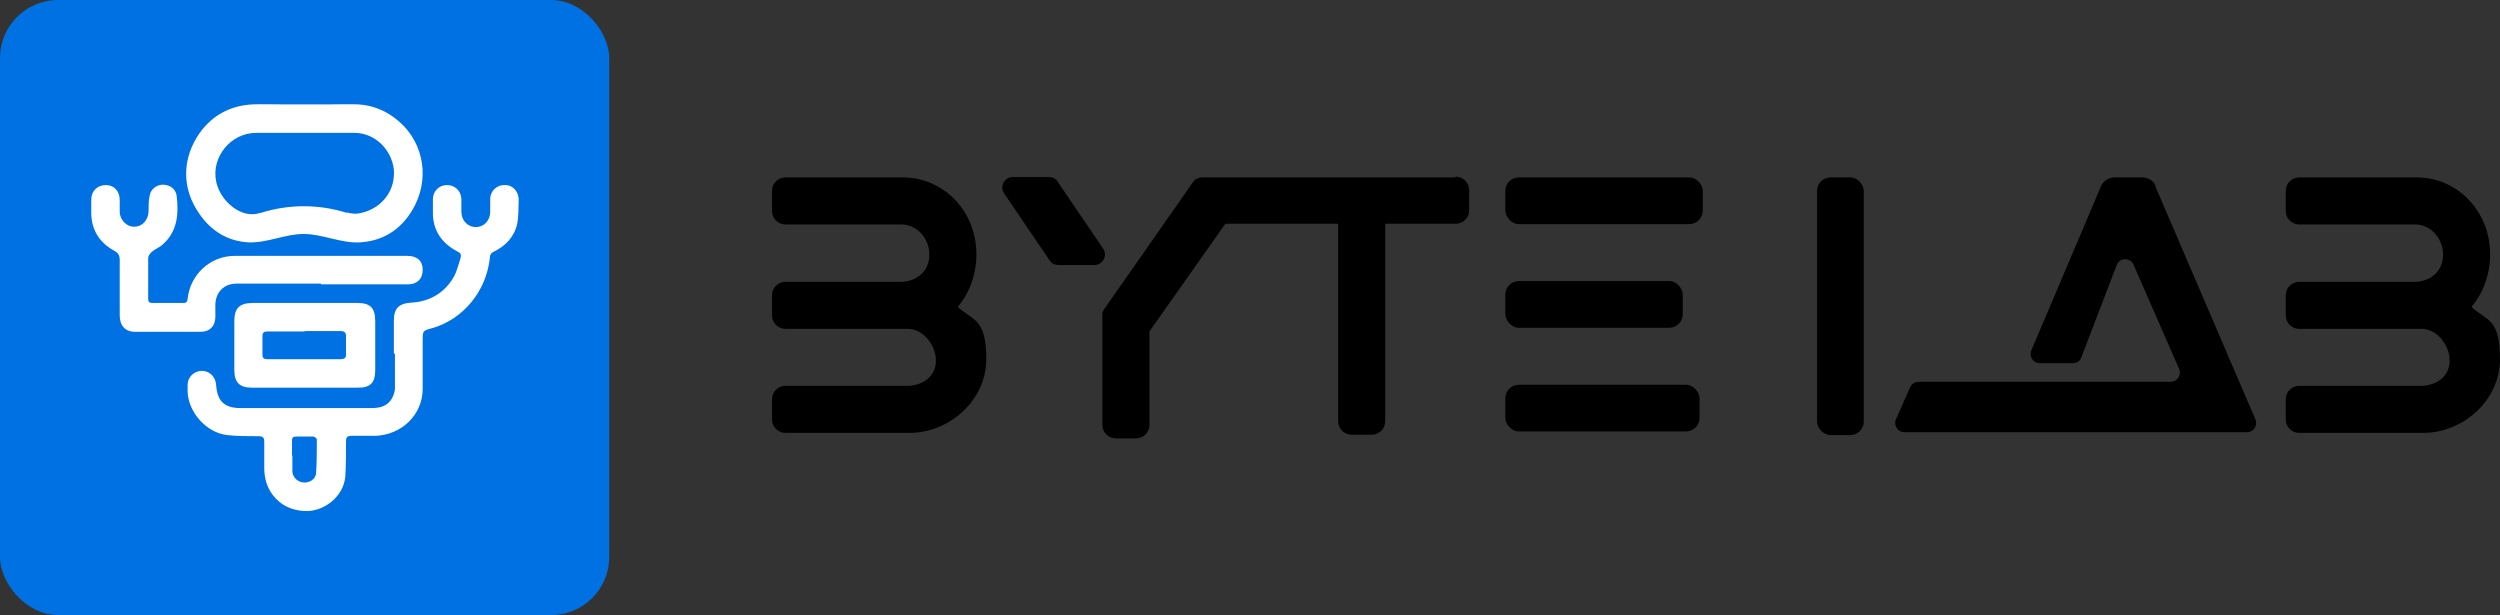 <?xml version="1.0" encoding="UTF-8"?><svg id="Layer_2" xmlns="http://www.w3.org/2000/svg" viewBox="0 0 684.9 168.5"><rect x="0" y="0" width="684.9" height="168.5" fill="#333333" stroke="none"/><defs><style>.cls-1{fill:#fff;}.cls-2{fill:#0071e3;}</style></defs><g id="Layer_1-2"><rect class="cls-2" width="166.9" height="168.5" rx="15.9" ry="15.9"/><path class="cls-1" d="m107.9,96.8c0-3,0-5.9,0-8.9,0-3.5,1.4-4.8,4.9-5,5-.3,9-2.7,11.5-7,.9-1.6,1.3-3.5,1.9-5.3.2-.8,0-1.3-.9-1.7-4.3-2.3-6.8-5.8-6.7-10.9,0-1.1,0-2.2,0-3.4,0-2.2,1.6-3.8,3.7-3.9,2.2-.1,4,1.5,4.1,3.8,0,1.2,0,2.3,0,3.5,0,2.4,1.7,4.2,4,4.2,2.2,0,3.9-1.8,3.9-4.2,0-1.1,0-2.2,0-3.4,0-2.3,1.8-4,4.1-3.9,2.2,0,3.8,1.9,3.7,4.3-.1,2.1,0,4.2-.4,6.3-.8,3.6-3.2,6.1-6.5,7.7-.8.4-1,.9-1,1.7-1,9.2-7.4,16.8-15.8,19.2-2.6.7-2.6.7-2.6,3.4,0,4.3,0,8.7,0,13,.1,7.5-6,12.9-13,13.1-2.1,0-4.3,0-6.4,0-1.2,0-1.6.3-1.6,1.5,0,3.2,0,6.5-.2,9.7-.5,5.4-5.8,9.7-11.2,9.4-3.5-.2-6.4-1.5-8.6-4.3-1.7-2.2-2.4-4.8-2.4-7.5,0-2.4,0-4.8,0-7.1,0-1.3-.4-1.6-1.7-1.6-2.8,0-5.7,0-8.4-.3-5.7-.6-10.7-6.2-10.9-11.9,0-.6,0-1.3,0-1.9,0-2.1,1.8-3.8,3.9-3.8,2.1,0,3.7,1.6,3.9,3.7.3,4.6,2.2,6.5,6.8,6.5,11.9,0,23.8,0,35.7,0,2.4,0,4.6-.5,5.8-2.9.4-.8.7-1.7.7-2.5,0-3.1,0-6.3,0-9.4Zm-27.8,27.9s0,0,0,0c0,1.4,0,2.8,0,4.2,0,.1,0,.3,0,.4.2,1.6,1.5,2.8,3.2,2.9,1.7,0,3.2-1,3.3-2.6.2-3.1.2-6.2.2-9.2,0-.3-.6-.8-1-.8-1.6,0-3.1,0-4.7,0-.8,0-1.1.3-1.1,1.1,0,1.4,0,2.8,0,4.2Z"/><path class="cls-1" d="m90.4,28.6c2.6,0,5.1-.1,7.7,0,3.7.2,7.1,1.5,10,3.7,7.6,5.6,9.7,15.5,5.7,23.7-3,6.1-8.1,10-15.2,10.4-5.1.3-10.3-2.3-15.4-2.3-5.1,0-10,2.5-15.1,2.3-5.7-.3-10.2-3.1-13.4-7.7-5-7-4.9-15.4.1-22.4,3.5-4.8,8.4-7.4,14.4-7.7,2.7-.1,5.4,0,8.1,0h13Zm4.6,29.6c1.2.3,2.4.5,3.6.2,4.3-.8,7.9-3.9,9-8.2.3-1.3.4-2.6.3-3.8-.7-5.6-5.3-10-10.8-10-9,0-17.9,0-26.9,0-7,0-12.3,6.6-11,13.2.7,3.7,3.7,7.4,7.5,8.7,1.5.5,3.2.5,4.7,0h.1c7.7-2.4,15.8-2.4,23.5,0h0Z"/><path class="cls-1" d="m87.9,77.7c-7.7,0-15.4,0-23.1,0-3.4,0-5.7,2.3-5.8,5.7,0,1.1,0,2.2,0,3.4,0,2.5-1.5,4.1-4,4.1-6,0-12,0-18,0-2.7,0-4.2-1.7-4.2-4.5,0-5.1,0-10.1,0-15.2,0-1.2-.4-1.9-1.5-2.5-4-2.2-6.2-5.6-6.3-10.2,0-1.3,0-2.5,0-3.8,0-2.4,1.7-4,4-4,2.3,0,3.8,1.7,3.8,4.1,0,1.1,0,2.2,0,3.2,0,2.2,1.9,4.2,4,4.1,2.2,0,3.8-1.8,3.9-4.1,0-1.5,0-3,.3-4.4.3-1.8,1.9-3,3.6-3,2,0,3.6,1.2,3.8,3.1.6,5.1.2,10-4.2,13.6-.8.6-1.8,1-2.6,1.7-.5.4-1,1.1-1,1.7,0,3.7,0,7.4,0,11.2,0,.9.4,1.1,1.1,1.1,2.9,0,5.7,0,8.6,0,.8,0,1-.4,1.1-1.1.7-6.7,6.2-11.8,12.9-11.8,15.8,0,31.5,0,47.3,0,2.7,0,4.2,1.4,4.2,3.8,0,2.5-1.5,4-4,4-7.9,0-15.9,0-23.8,0Z"/><path class="cls-1" d="m83.5,106.2c-4.9,0-9.8,0-14.6,0-3.3,0-4.7-1.5-4.7-4.8,0-4.5,0-9,0-13.4,0-3.6,1.4-5,5.1-5,9.5,0,19.1,0,28.6,0,3.6,0,4.9,1.4,4.9,5,0,4.5,0,9,0,13.4,0,3.5-1.4,4.9-4.9,4.8-4.8,0-9.6,0-14.4,0Zm0-15.4c-3.4,0-6.8,0-10.2,0-1,0-1.4.3-1.4,1.3,0,1.7,0,3.4,0,5.1,0,.9.4,1.2,1.3,1.2,6.7,0,13.4,0,20.1,0,1.1,0,1.6-.4,1.5-1.5,0-1.6,0-3.1,0-4.7,0-1.1-.4-1.5-1.5-1.5-3.3,0-6.6,0-9.9,0Z"/><path d="m262.5,83.9c3.1-3.6,5-8.8,5-14.2,0-11.9-9-21.1-20.2-21.1h-32.1c-2,0-3.7,1.6-3.7,3.7v5.5c0,2,1.6,3.7,3.7,3.7h32.1c2,.1,3.9,1.1,5.2,2.6,1.3,1.5,2.1,3.5,2.1,5.7,0,4.4-3.2,7.1-7.3,7.4h-32.1c-2,0-3.7,1.6-3.7,3.7v5.5c0,2,1.6,3.7,3.7,3.7h33.9c4.1.3,7.3,4.6,7.3,8.7s-3.2,6.6-7.3,6.9h-33.9c-2,0-3.7,1.6-3.7,3.7v5.5c0,2,1.6,3.7,3.7,3.7h33.9c11.1,0,21.1-9,21.1-20.2s-3.6-10.5-7.7-14.2Z"/><path d="m677.2,83.9c3.1-3.6,5-8.8,5-14.2,0-11.9-9-21.1-20.2-21.1h-32.1c-2,0-3.7,1.6-3.7,3.7v5.5c0,2,1.6,3.7,3.7,3.7h32.1c2,.1,3.9,1.1,5.2,2.6,1.3,1.5,2.1,3.5,2.1,5.7,0,4.4-3.2,7.1-7.3,7.4h-32.1c-2,0-3.7,1.6-3.7,3.7v5.5c0,2,1.6,3.7,3.7,3.7h33.9c4.1.3,7.3,4.6,7.3,8.7s-3.2,6.6-7.3,6.9h-33.9c-2,0-3.7,1.6-3.7,3.7v5.5c0,2,1.6,3.7,3.7,3.7h33.9c11.1,0,21.1-9,21.1-20.2s-3.6-10.5-7.7-14.2Z"/><path d="m398.7,48.6h-67c0,0-.1,0-.2,0h-2.2c-.9,0-1.8.4-2.4,1.2l-24.4,34.9c0,0,0,.1-.1.2-.2.3-.4.6-.4,1v30.5c0,2,1.6,3.7,3.7,3.7h5.5c2,0,3.7-1.6,3.7-3.7v-25.6l20.8-29.5h30.9v54.1c0,2,1.6,3.7,3.7,3.7h5.5c2,0,3.7-1.6,3.7-3.7v-54.1h19.3c2,0,3.7-1.6,3.7-3.7v-5.5c0-2-1.6-3.7-3.7-3.7Z"/><rect x="412.4" y="48.6" width="54.1" height="12.8" rx="3.7" ry="3.7"/><rect x="412.4" y="77" width="48.6" height="12.8" rx="3.7" ry="3.7"/><rect x="412.4" y="105.4" width="53.2" height="12.8" rx="3.7" ry="3.7"/><rect x="497.8" y="48.6" width="12.8" height="70.6" rx="3.7" ry="3.7"/><path d="m590.6,51c-.6-1.5-2.1-2.4-3.7-2.4h-7.6c-1.6,0-3.1,1-3.7,2.4l-19.1,45c-.7,1.6.5,3.5,2.3,3.5h9.1c1,0,2-.6,2.3-1.6l9.7-25.3c.8-2.1,3.7-2.1,4.6-.1l12.5,28.6c.7,1.6-.5,3.5-2.3,3.5h-69.1c-1,0-1.9.6-2.3,1.5l-3.9,8.8c-.7,1.6.5,3.5,2.3,3.5h93.9c1.8,0,3-1.8,2.3-3.5l-27.4-63.8Z"/><path d="m302.2,68.1l-12.5-18.4c-.5-.8-1.4-1.2-2.4-1.2h-9.9c-2.3.1-3.6,2.6-2.3,4.5l12.5,18.4c.5.8,1.4,1.2,2.4,1.2h9.9c2.3-.1,3.6-2.6,2.3-4.5Z"/></g></svg>